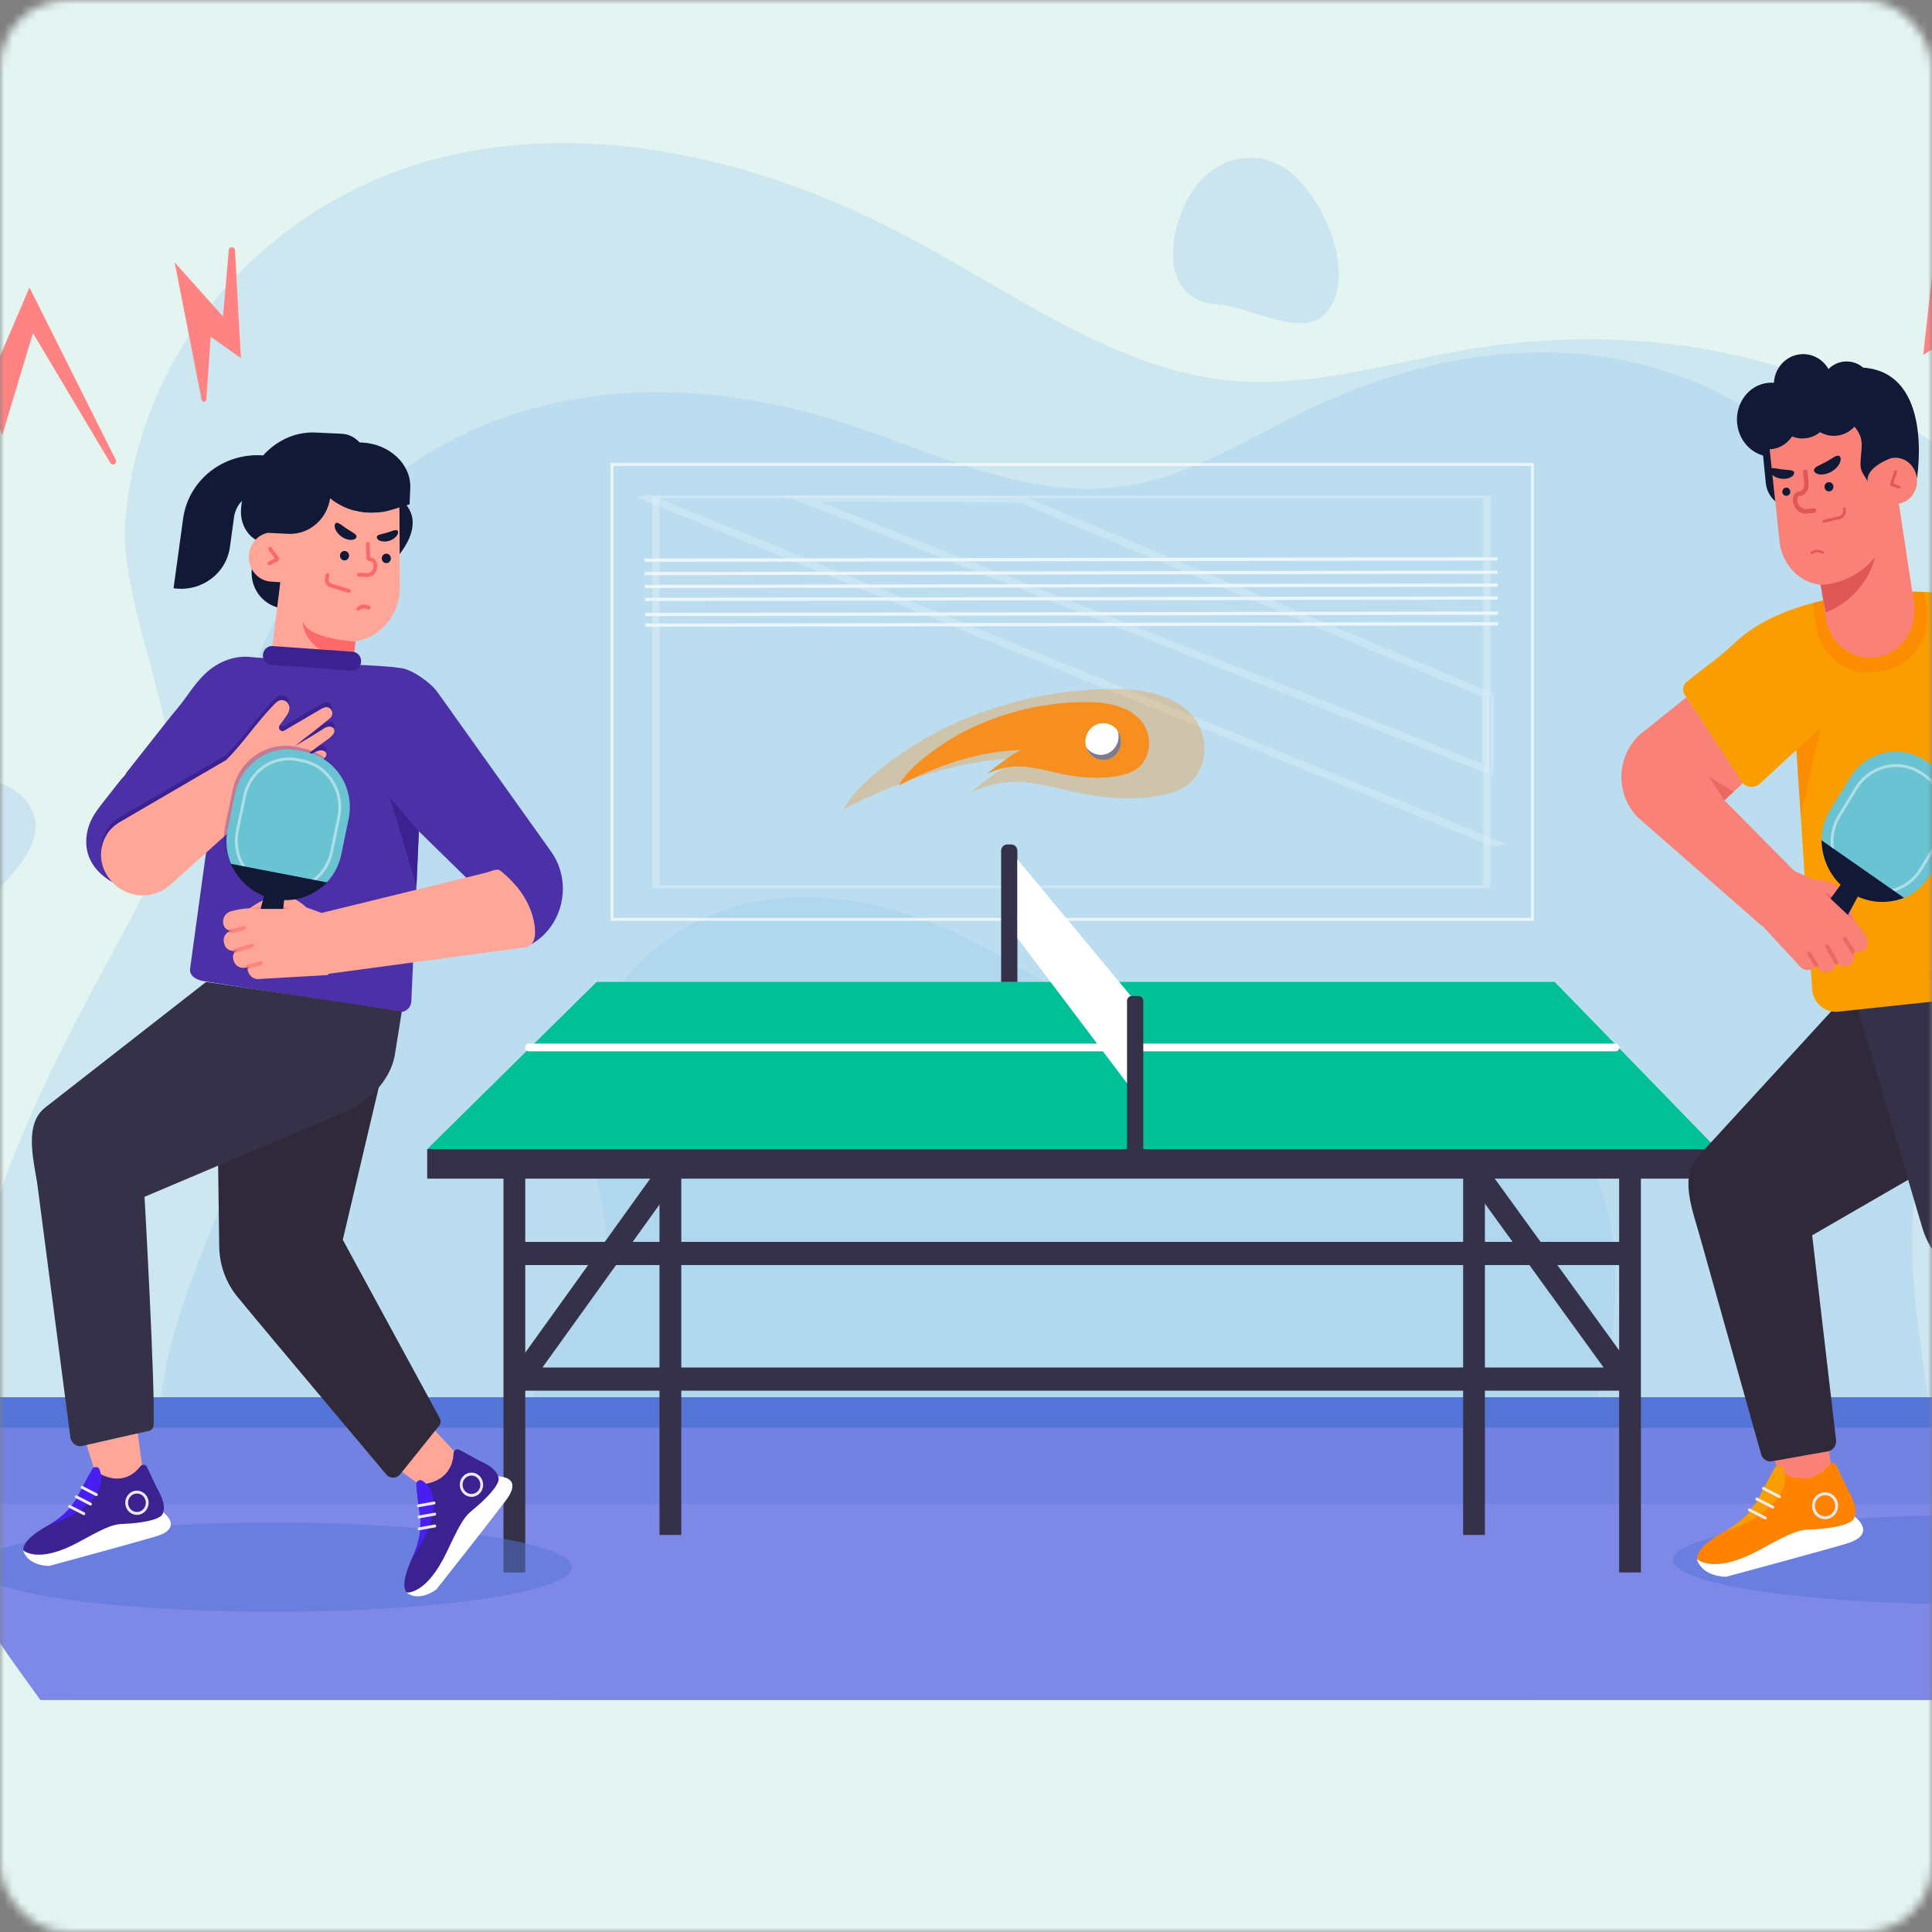 <svg width="231" height="231" viewBox="0 0 231 231" fill="none" xmlns="http://www.w3.org/2000/svg">
<rect x="0" y="0" width="231" height="231" fill="#808080" stroke="none"/>
<mask id="mask0_17347_55275" style="mask-type:alpha" maskUnits="userSpaceOnUse" x="0" y="0" width="231" height="231">
<rect width="231" height="231" rx="8" fill="#D9D9D9"/>
</mask>
<g mask="url(#mask0_17347_55275)">
<path d="M295.397 0H-39V231H295.397V0Z" fill="#E4F4F1"/>
<g opacity="0.81">
<g opacity="0.47">
<path d="M256.284 99.993C255.01 84.929 248.883 69.84 238.269 59.056C221.731 42.253 196.714 38.018 174.788 41.903C165.605 43.53 156.497 46.412 147.094 45.504C133.379 44.182 121.299 35.112 108.812 28.463C91.815 19.413 72.33 14.542 54.26 18.48C33.772 22.945 16.973 39.811 14.969 62.189C14.061 72.329 23.29 90.192 20.377 99.802C17.423 109.548 -4.146 139.402 -3.614 162.109C-3.085 184.732 1.883 191.768 8.903 203.266H14.514H225.967H238.137C242.508 191.616 256.419 181.358 251.302 166.059C247.213 153.836 247.835 144.71 252.133 133.331C255.958 123.205 257.217 111.027 256.284 99.993Z" fill="#A5D1EF"/>
</g>
</g>
<g opacity="0.41">
<path d="M-13.418 107.164C-15.461 102.53 -13.874 96.856 -9.871 94.49C-5.868 92.124 1.815 92.318 3.858 96.953C5.902 101.587 -0.259 105.543 -2.777 109.854C-6.288 115.865 -11.374 111.799 -13.418 107.164Z" fill="#A5D1EF"/>
</g>
<g opacity="0.41">
<path d="M142.153 23.514C144.815 18.819 150.172 17.456 154.119 20.471C158.065 23.486 161.847 31.832 159.185 36.528C156.523 41.224 150.197 36.753 145.456 36.382C138.843 35.863 139.491 28.21 142.153 23.514Z" fill="#A5D1EF"/>
</g>
<g opacity="0.43">
<path d="M230.995 189.938C233.229 176.725 229.648 165.455 228.755 152.5C227.91 140.234 231.571 129.919 233.603 118.236C235.411 107.84 234.809 96.064 232.539 85.845C229.441 71.894 222.304 58.976 212.024 51.101C196.004 38.83 174.639 40.275 156.943 48.716C149.531 52.251 142.352 56.955 134.415 58.145C122.837 59.88 111.569 53.944 100.291 50.382C84.939 45.533 68.086 45.173 53.601 52.826C37.178 61.502 25.501 81.088 26.865 102.661C27.483 112.435 30.646 122.081 29.526 131.792C28.391 141.64 23.474 149.879 20.87 159.154C17.317 171.814 16.993 190.42 22.706 203.266H227.15C228.913 199.066 230.213 194.568 230.995 189.938Z" fill="#A5D1EF"/>
</g>
<g opacity="0.47">
<path d="M192.98 150.015C192.327 142.247 189.188 134.467 183.75 128.906C175.277 120.242 162.461 118.058 151.228 120.061C146.523 120.9 141.857 122.386 137.04 121.918C130.013 121.236 123.824 116.559 117.427 113.131C108.719 108.465 98.737 105.953 89.479 107.984C78.983 110.286 70.376 118.983 69.349 130.522C68.884 135.75 73.612 144.961 72.12 149.916C70.606 154.942 59.556 170.336 59.828 182.045C60.1 193.71 62.645 197.338 66.241 203.267H69.116H177.448H183.683C185.922 197.26 187.677 192.455 185.055 184.566C182.96 178.264 188.651 173.073 190.853 167.206C192.813 161.984 193.458 155.704 192.98 150.015Z" fill="#A5D1EF"/>
</g>
<g opacity="0.7">
<path d="M183.394 110.098H73.004V55.362H183.394V110.098ZM73.338 109.751H183.06V55.709H73.338V109.751Z" fill="white"/>
<g opacity="0.39">
<path d="M178.187 106.191H78.014V59.269H178.187V106.191ZM78.83 105.896H177.371V59.564H78.83V105.896Z" fill="white"/>
</g>
<path d="M77.07 67.179L77.065 66.787L179.028 66.628L179.032 67.021L77.07 67.179Z" fill="white"/>
<path d="M77.088 68.775L77.084 68.382L179.045 68.223L179.049 68.617L77.088 68.775Z" fill="white"/>
<path d="M77.107 70.317L77.103 69.924L179.064 69.766L179.069 70.159L77.107 70.317Z" fill="white"/>
<path d="M77.126 71.859L77.122 71.466L179.083 71.308L179.087 71.701L77.126 71.859Z" fill="white"/>
<path d="M77.148 73.668L77.144 73.275L179.104 73.116L179.108 73.509L77.148 73.668Z" fill="white"/>
<path d="M77.163 74.944L77.158 74.55L179.12 74.392L179.124 74.785L77.163 74.944Z" fill="white"/>
<g opacity="0.29">
<path d="M178.05 92.282L177.823 92.192L94.913 59.429L122.248 59.557L178.05 83V92.282ZM96.748 59.783L177.716 91.779V83.233L122.152 59.89L96.748 59.783Z" fill="white"/>
<path d="M178.593 92.788L178.366 92.699L93.665 59.227L122.499 59.361L178.593 82.927V92.788ZM95.5 59.581L178.259 92.286V83.16L122.404 59.695L95.5 59.581ZM177.505 91.776L177.278 91.686L96.161 59.631L121.996 59.752L177.505 83.073V91.776ZM97.996 59.985L177.171 91.273V83.306L121.9 60.086L97.996 59.985Z" fill="white"/>
</g>
<g opacity="0.29">
<path d="M179.063 101.147C179.043 101.147 179.022 101.143 179.002 101.135L77.056 59.556C76.97 59.521 76.928 59.42 76.962 59.332C76.995 59.242 77.092 59.199 77.179 59.234L179.124 100.812C179.21 100.847 179.252 100.948 179.218 101.037C179.193 101.105 179.13 101.147 179.063 101.147Z" fill="white"/>
<path d="M178.65 101.287L178.595 101.265L76.206 59.505L77.532 59.081L77.587 59.103L179.976 100.863L178.65 101.287ZM77.216 59.545L178.663 100.92L178.966 100.823L77.519 59.448L77.216 59.545Z" fill="white"/>
</g>
</g>
<path d="M4.83 203.267H11.261H253.565H267.511C272.416 192.165 276.148 183.337 270.8 168.991L-9.22 168.891C-7.844 186.518 -2.478 193.102 4.83 203.267Z" fill="#7E88E6"/>
<path d="M-9.055 170.72H271.404C271.11 169.827 270.78 168.912 270.411 167.975C270.29 167.669 270.184 167.364 270.086 167.06H-9.341C-9.265 168.334 -9.169 169.553 -9.055 170.72Z" fill="#5574D8"/>
<path opacity="0.32" d="M271.341 170.526H-9.078C-8.741 174.037 -8.234 177.089 -7.578 179.822H273.321C273.099 176.955 272.475 173.892 271.341 170.526Z" fill="#5574D8"/>
<path d="M-8.135 27.561L1.646 45.928L-1.476 46.048L2.553 36.643L3.525 34.373L4.579 36.479L13.841 54.979C13.936 55.167 13.864 55.4 13.682 55.498C13.509 55.591 13.297 55.527 13.196 55.358L2.627 37.626L4.653 37.462L1.695 47.286L0.271 52.012L-1.427 47.406L-8.655 27.811C-8.711 27.657 -8.637 27.485 -8.489 27.427C-8.354 27.373 -8.204 27.433 -8.135 27.561Z" fill="#FF8383"/>
<path d="M24.103 47.795L22.031 37.228L20.882 31.37L24.827 35.785L28.288 39.658L26.434 40.52L27.354 29.901C27.372 29.689 27.553 29.532 27.758 29.551C27.944 29.569 28.086 29.725 28.096 29.913L28.678 40.557L28.801 42.818L26.823 41.419L22.616 38.444L25.412 37.001L24.675 47.757C24.664 47.922 24.525 48.046 24.366 48.034C24.234 48.024 24.129 47.924 24.103 47.795Z" fill="#FF8383"/>
<path d="M233.801 47.61L233.661 36.828L236.372 38.436L232.006 41.155L229.954 42.433L230.202 40.184L231.373 29.592C231.396 29.381 231.581 29.229 231.785 29.253C231.971 29.276 232.109 29.436 232.115 29.624L232.445 40.279L230.641 39.309L234.311 35.648L238.495 31.476L237.023 37.256L234.368 47.682C234.328 47.841 234.169 47.937 234.015 47.895C233.888 47.861 233.802 47.742 233.801 47.61Z" fill="#FF8383"/>
<path d="M71.34 117.402L51.078 137.398H205.319L185.884 117.402H71.34Z" fill="#00C097"/>
<path d="M205.319 137.398H51.078V140.925H205.319V137.398Z" fill="#353148"/>
<path d="M193.164 125.703H63.234C62.987 125.703 62.788 125.496 62.788 125.241C62.788 124.985 62.987 124.779 63.234 124.779H193.164C193.41 124.779 193.61 124.985 193.61 125.241C193.61 125.496 193.41 125.703 193.164 125.703Z" fill="white"/>
<path d="M121.643 117.402H119.7V101.728C119.7 101.307 120.029 100.967 120.435 100.967H120.909C121.315 100.967 121.643 101.308 121.643 101.728V117.402Z" fill="#353148"/>
<path d="M121.644 102.749L136.364 120.469V131.656L121.644 112.153V102.749Z" fill="white"/>
<path d="M136.697 137.398H134.754V119.666C134.754 119.352 135 119.097 135.303 119.097H136.148C136.451 119.097 136.697 119.351 136.697 119.666V137.398Z" fill="#353148"/>
<path opacity="0.28" d="M142.718 85.745C140.775 83.238 137.062 82.464 134.031 82.398C124.681 82.195 114.662 85.036 106.992 90.654C104.764 92.286 102.202 94.275 100.852 96.78C107.432 93.342 114.6 90.847 121.967 90.649C120.369 91.327 117.485 93.588 116.117 94.68C119.428 93.471 120.915 92.842 127.455 94.459C131.078 95.354 135.009 95.796 138.699 95.119C139.924 94.894 141.162 94.52 142.136 93.718C143.631 92.487 144.285 90.322 143.901 88.384C143.695 87.342 143.28 86.471 142.718 85.745Z" fill="#FF8400"/>
<path opacity="0.82" d="M136.5 86.269C135.152 84.53 132.577 83.994 130.475 83.948C123.99 83.807 117.041 85.777 111.722 89.674C110.176 90.806 108.399 92.185 107.463 93.922C112.027 91.538 116.998 89.807 122.108 89.67C120.999 90.141 118.999 91.709 118.05 92.466C120.346 91.627 121.377 91.192 125.914 92.312C128.426 92.933 131.153 93.24 133.712 92.77C134.562 92.614 135.42 92.355 136.096 91.798C137.132 90.944 137.586 89.443 137.32 88.099C137.177 87.377 136.89 86.772 136.5 86.269Z" fill="#FF8400"/>
<path d="M134.001 88.245C134.228 89.441 133.476 90.601 132.322 90.836C131.168 91.071 130.048 90.293 129.821 89.097C129.594 87.901 130.345 86.741 131.499 86.505C132.654 86.269 133.774 87.048 134.001 88.245Z" fill="white"/>
<path opacity="0.64" d="M134 88.244C133.937 87.914 133.801 87.62 133.62 87.366C133.648 87.451 133.679 87.535 133.697 87.625C133.924 88.821 133.172 89.981 132.018 90.217C131.183 90.388 130.37 90.022 129.896 89.356C130.227 90.4 131.255 91.054 132.322 90.836C133.476 90.601 134.228 89.44 134 88.244Z" fill="#353148"/>
<path d="M62.802 139.161H60.199V188.013H62.802V139.161Z" fill="#353148"/>
<path d="M81.457 139.161H78.853V183.531H81.457V139.161Z" fill="#353148"/>
<path d="M193.594 188.013H196.197V139.161H193.594V188.013Z" fill="#353148"/>
<path d="M174.94 183.532H177.543V139.161H174.94V183.532Z" fill="#353148"/>
<path d="M194.414 151.256H62.198C61.459 151.256 60.86 150.635 60.86 149.87C60.86 149.104 61.459 148.484 62.198 148.484H194.414C195.153 148.484 195.751 149.104 195.751 149.87C195.751 150.635 195.153 151.256 194.414 151.256Z" fill="#353148"/>
<path d="M194.414 166.277H62.198C61.692 166.277 61.23 165.981 61.003 165.513C60.776 165.044 60.823 164.484 61.124 164.063L79.082 139.059C79.522 138.445 80.361 138.318 80.953 138.775C81.546 139.231 81.669 140.1 81.228 140.714L64.86 163.505H191.736L175.171 140.642C174.728 140.03 174.847 139.161 175.438 138.702C176.028 138.243 176.867 138.366 177.311 138.978L195.483 164.059C195.787 164.478 195.836 165.041 195.61 165.511C195.384 165.98 194.921 166.277 194.414 166.277Z" fill="#353148"/>
<path opacity="0.51" d="M235.714 191.815C255.424 191.815 271.403 189.431 271.403 186.489C271.403 183.547 255.424 181.162 235.714 181.162C216.003 181.162 200.024 183.547 200.024 186.489C200.024 189.431 216.003 191.815 235.714 191.815Z" fill="#5574D8"/>
<path d="M218.277 170.333L218.917 175.037L218.003 176.615C216.201 178.204 213.634 178.461 211.571 177.262L212.678 176.132L211.397 172.114L218.277 170.333Z" fill="#F98178"/>
<path d="M211.772 176.267L209.979 179.677C209.927 179.727 208.978 181.021 208.915 181.053C208.168 181.824 207.317 182.478 206.386 182.992C204.76 183.89 202.741 185.223 202.919 186.516C202.978 186.943 205.48 187.479 205.879 187.367L221.073 182.249C221.172 182.222 221.381 182.113 221.525 181.871C222.238 180.677 221.605 179.254 220.902 178.054L219.571 175.231C219.401 174.87 218.926 174.815 218.684 175.128C218.682 175.13 218.68 175.133 218.678 175.135C217.236 177.001 215.179 177.224 213.15 176.085C213.099 176.099 212.882 176.014 212.652 175.926C212.318 175.797 211.943 175.943 211.772 176.267Z" fill="#FF8200"/>
<path d="M206.653 182.838C207.48 182.35 208.241 181.75 208.915 181.054C208.978 181.021 209.927 179.728 209.979 179.678L210.827 178.064L211.772 176.268C211.803 176.208 211.841 176.155 211.885 176.108C211.872 176.122 211.859 176.137 211.847 176.152C211.927 176.02 212.057 175.796 212.176 175.548C212.381 175.12 212.982 175.108 213.178 175.539C213.185 175.554 213.191 175.569 213.197 175.585C213.261 175.759 213.321 175.966 213.361 176.199C213.627 177.764 212.975 180.557 206.524 183.04C206.524 183.04 206.57 182.967 206.653 182.838Z" fill="#FA9E00"/>
<path d="M212.758 179.12C212.733 179.12 212.708 179.114 212.684 179.102L210.761 178.112C210.678 178.069 210.644 177.965 210.685 177.879C210.726 177.793 210.828 177.76 210.91 177.801L212.833 178.791C212.916 178.834 212.95 178.938 212.908 179.024C212.879 179.085 212.82 179.12 212.758 179.12Z" fill="#EAEAEA"/>
<path d="M211.97 180.385C211.945 180.385 211.92 180.379 211.896 180.367L209.973 179.377C209.89 179.334 209.856 179.23 209.897 179.144C209.939 179.058 210.04 179.024 210.122 179.066L212.045 180.057C212.127 180.1 212.161 180.203 212.12 180.289C212.091 180.35 212.031 180.385 211.97 180.385Z" fill="#EAEAEA"/>
<path d="M211.072 181.681C211.046 181.681 211.021 181.675 210.997 181.663L209.074 180.673C208.992 180.63 208.958 180.526 208.999 180.44C209.04 180.354 209.141 180.32 209.223 180.362L211.147 181.353C211.229 181.396 211.263 181.499 211.222 181.585C211.193 181.646 211.133 181.681 211.072 181.681Z" fill="#EAEAEA"/>
<path d="M218.213 181.647C217.942 181.647 217.676 181.573 217.436 181.429C217.077 181.213 216.821 180.866 216.715 180.451C216.608 180.035 216.664 179.602 216.872 179.23C217.08 178.859 217.416 178.593 217.816 178.483C218.217 178.372 218.635 178.43 218.994 178.647C219.353 178.862 219.609 179.21 219.715 179.625C219.822 180.04 219.765 180.473 219.558 180.845C219.349 181.217 219.014 181.482 218.614 181.592C218.48 181.629 218.346 181.647 218.213 181.647ZM218.217 178.775C218.112 178.775 218.006 178.789 217.902 178.818C217.588 178.905 217.325 179.113 217.162 179.405C216.998 179.696 216.954 180.036 217.038 180.362C217.122 180.688 217.323 180.96 217.604 181.129C217.885 181.299 218.213 181.343 218.527 181.257C218.842 181.171 219.105 180.963 219.268 180.671C219.431 180.379 219.475 180.039 219.391 179.714C219.308 179.388 219.107 179.115 218.825 178.946C218.637 178.833 218.428 178.775 218.217 178.775Z" fill="#EAEAEA"/>
<path d="M221.718 181.302C221.718 181.302 224.655 183.428 220.715 184.583C216.774 185.738 206.418 188.519 206.418 188.519C206.418 188.519 203.583 188.622 202.874 186.394C202.874 186.394 204.807 188.369 210.439 185.281C216.07 182.193 215.057 183.171 218.557 182.697C222.057 182.222 221.718 181.302 221.718 181.302Z" fill="white"/>
<path d="M221.415 118.239L202.727 138.608C200.949 141.046 202.376 144.758 203.206 147.69L210.565 173.866C210.731 174.456 211.297 174.822 211.881 174.718L218.628 173.513C219.237 173.359 219.626 172.742 219.519 172.103L216.671 147.699L240.854 133.722C244.5 131.615 246.322 127.228 245.292 123.035L243.809 117.048L221.415 118.239Z" fill="#30293A"/>
<path d="M263.598 163.606L246.63 146.791L245.523 126.413L239.714 124.443L245.518 126.411C245.633 125.303 245.569 124.163 245.292 123.035L243.809 117.048L221.415 118.239L229.877 146.921C231.167 151.066 235.283 154.218 238.64 156.839C245.94 162.541 257.615 171.568 257.615 171.568L263.632 164.346C263.812 164.128 263.797 163.804 263.598 163.606Z" fill="#353148"/>
<path d="M244.118 89.21L249.216 77.925C249.602 77.062 249.169 76.043 248.293 75.757C240.874 73.342 238.297 70.317 225.866 70.797C219.393 71.046 211.817 72.65 207.408 76.872C205.624 78.58 203.581 79.973 201.668 81.523C201.209 81.895 201.106 82.571 201.432 83.071L208.167 93.393C208.684 94.18 209.75 94.316 210.436 93.683L214.788 89.666L216.672 118.35C216.819 119.955 218.221 121.127 219.792 120.96L242.822 118.5C244.926 118.276 246.24 116.061 245.459 114.055L241.058 89.131L242.715 89.793C243.259 90.012 243.871 89.756 244.118 89.21Z" fill="#FA9E00"/>
<path opacity="0.32" d="M239.806 105.975C237.291 107.333 234.778 108.697 232.256 110.04C232.075 110.137 231.89 110.236 231.75 110.387C231.541 110.611 231.448 110.944 231.508 111.248C231.568 111.553 231.78 111.821 232.056 111.942C232.38 112.083 232.753 112.024 233.087 111.912C233.527 111.763 233.962 111.606 234.404 111.462C234.838 111.319 235.154 111.889 234.817 112.207C233.59 113.361 232.361 114.514 231.131 115.666C230.888 115.893 230.63 116.149 230.586 116.484C230.527 116.943 230.988 117.386 231.425 117.29C231.602 117.25 231.756 117.143 231.906 117.037C232.841 116.376 233.805 115.755 234.712 115.054C235.418 114.508 235.947 114.269 236.425 113.827C236.268 113.973 236.018 114.166 235.861 114.311C234.911 115.189 233.973 116.078 232.99 116.914C232.837 117.043 232.712 117.253 232.648 117.447C232.605 117.574 232.602 117.716 232.641 117.845C232.681 117.973 232.768 118.089 232.884 118.149C233.021 118.22 233.187 118.211 233.332 118.159C233.581 118.07 233.818 117.942 234.029 117.781C234.634 117.319 235.235 116.852 235.842 116.392C236.46 115.923 237.057 115.39 237.704 114.966C237.525 115.084 237.372 115.267 237.221 115.419C236.906 115.739 236.597 116.067 236.292 116.398C235.986 116.73 235.582 117.085 235.552 117.576C235.539 117.783 235.62 118.016 235.803 118.099C235.888 118.137 235.985 118.139 236.075 118.122C236.376 118.065 236.61 117.827 236.83 117.626C237.045 117.429 237.26 117.232 237.475 117.036C237.91 116.639 238.345 116.241 238.775 115.837C239.023 115.609 239.272 115.382 239.52 115.154L238.821 116.244C238.547 116.658 238.27 117.525 238.708 117.742C238.96 117.866 239.261 117.781 239.418 117.542L244.315 111.122L243.908 111.137C243.984 111.067 244.061 110.996 244.138 110.926L244.315 111.122L244.804 110.344L242.784 98.9L239.806 105.975Z" fill="#FF8400"/>
<path opacity="0.63" d="M214.788 89.666L217.686 86.992L215.311 97.628L214.788 89.666Z" fill="#FF8400"/>
<path opacity="0.63" d="M224.27 80.351L225.165 80.209C228.554 79.669 230.901 76.356 230.382 72.844L230.075 70.773C228.805 70.733 227.412 70.738 225.866 70.797C222.918 70.911 219.744 71.311 216.742 72.105L217.163 74.946C217.683 78.458 220.881 80.89 224.27 80.351Z" fill="#FF8400"/>
<path d="M223.114 111.958C222.769 111.387 222.283 110.684 221.688 110.069C221.512 109.302 220.971 107.247 220.035 106.287C218.871 105.094 216.729 105.132 216.729 105.132L214.537 104.134L206.178 95.689L208.377 93.649L201.629 83.374L196.101 87.8C193.258 90.372 193.103 94.898 195.764 97.671L210.642 110.698L210.674 110.651L215.057 115.383C215.464 116.008 216.283 116.173 216.886 115.751C217.062 115.628 217.108 115.381 216.99 115.199L216.787 114.887L217.317 115.702C217.691 116.277 218.443 116.428 218.997 116.041L219.113 115.961C219.521 115.675 219.629 115.101 219.353 114.677L218.622 113.554L219.628 115.1C219.957 115.605 220.618 115.738 221.106 115.397L221.258 115.291C221.754 114.944 221.885 114.246 221.551 113.732L220.834 112.631L221.37 113.454C221.676 113.925 222.293 114.049 222.748 113.731C223.311 113.338 223.475 112.554 223.114 111.958Z" fill="#F98178"/>
<path opacity="0.57" d="M220.384 112.402C220.317 112.29 220.348 112.144 220.453 112.07C220.562 111.995 220.708 112.025 220.78 112.138L221.73 113.61C221.81 113.709 221.774 113.874 221.666 113.949C221.557 114.024 221.411 113.994 221.339 113.882L220.389 112.41C220.387 112.407 220.385 112.404 220.384 112.402Z" fill="#E05757"/>
<path opacity="0.57" d="M219.384 115.236C219.383 115.234 219.383 115.234 219.383 115.232L218.274 113.313C218.207 113.197 218.243 113.048 218.355 112.978C218.466 112.909 218.601 112.958 218.678 113.062L219.787 114.981C219.854 115.097 219.817 115.247 219.706 115.316C219.595 115.385 219.452 115.349 219.384 115.236Z" fill="#E05757"/>
<path opacity="0.57" d="M207.307 94.643L204.325 92.876L206.179 95.689L207.307 94.643Z" fill="#E05757"/>
<path opacity="0.57" d="M216.094 114.136C216.027 114.024 216.058 113.877 216.163 113.804C216.272 113.729 216.418 113.759 216.49 113.871L217.383 115.256C217.461 115.36 217.425 115.518 217.318 115.594C217.209 115.669 217.063 115.639 216.991 115.527L216.098 114.143C216.097 114.14 216.096 114.138 216.094 114.136Z" fill="#E05757"/>
<path opacity="0.57" d="M218.217 106.823L221.698 110.112C221.698 110.112 219.079 106.582 218.217 106.823Z" fill="#E05757"/>
<path d="M220.805 106.163L221.768 106.795C224.792 108.778 228.794 107.847 230.709 104.714L233.095 100.81C235.01 97.677 234.111 93.53 231.087 91.546L230.124 90.914C227.1 88.93 223.098 89.861 221.183 92.994L218.797 96.898C216.883 100.031 217.781 104.179 220.805 106.163Z" fill="#6AC3D3"/>
<path opacity="0.46" d="M224.889 106.816C223.801 106.816 222.733 106.497 221.791 105.879L221.586 105.745C218.878 103.968 218.07 100.239 219.785 97.433L221.784 94.161C223.499 91.355 227.097 90.517 229.806 92.295L230.01 92.429C231.322 93.289 232.232 94.628 232.572 96.198C232.913 97.768 232.642 99.381 231.811 100.741L229.812 104.013C228.982 105.372 227.69 106.315 226.175 106.668C225.748 106.766 225.317 106.816 224.889 106.816ZM221.765 105.452L221.969 105.586C223.205 106.397 224.674 106.661 226.101 106.329C227.529 105.997 228.747 105.108 229.53 103.827L231.529 100.555C232.312 99.274 232.567 97.753 232.246 96.273C231.925 94.793 231.067 93.532 229.831 92.721L229.627 92.587C227.074 90.911 223.682 91.7 222.066 94.346L220.067 97.618C218.452 100.263 219.213 103.777 221.765 105.452Z" fill="white"/>
<path d="M221.286 106.479C219.348 105.207 218.213 103.117 218.033 100.917L227.156 107.279C225.25 107.894 223.105 107.672 221.286 106.479Z" fill="#121936"/>
<path d="M225.053 107.842C223.691 107.842 222.344 107.446 221.167 106.674C219.229 105.402 218.006 103.311 217.812 100.937L217.772 100.457L227.667 107.357L227.223 107.5C226.511 107.729 225.78 107.842 225.053 107.842ZM221.406 106.284C222.965 107.306 224.843 107.627 226.629 107.19L218.312 101.391C218.612 103.414 219.721 105.179 221.406 106.284Z" fill="#121936"/>
<path d="M220.944 109.398L222.877 105.818C223.167 105.277 222.999 104.596 222.494 104.265L222.485 104.259C221.994 103.936 221.346 104.054 220.99 104.531L218.868 107.438L220.944 109.398Z" fill="#121936"/>
<path d="M222.778 43.955C222.012 43.303 220.961 43.037 219.936 43.34C219.424 43.491 218.98 43.766 218.623 44.123C217.828 42.735 216.208 42.015 214.639 42.478C213.163 42.914 212.181 44.265 212.095 45.768C211.738 45.741 211.372 45.758 211.004 45.835C208.764 46.305 207.312 48.63 207.761 51.03C208.085 52.758 209.307 54.048 210.801 54.464L211.126 57.734C211.306 59.548 212.871 60.868 214.623 60.682L228.22 59.242L228.003 57.067C228.347 57.104 228.745 57.143 229.202 57.152C229.202 57.152 231.305 44.578 222.778 43.955Z" fill="#121936"/>
<path d="M227.081 60.51C227.065 60.41 227.041 60.313 227.021 60.214C227.154 60.193 227.284 60.164 227.409 60.122C228.55 59.745 229.317 58.554 229.199 57.238C229.198 57.221 229.198 57.204 229.196 57.187C229.034 55.672 227.756 54.579 226.342 54.746L226.29 54.752L226.088 54.775C222.989 56.009 223.261 57.434 223.32 57.625C223.321 57.628 223.324 57.632 223.325 57.636C223.332 57.655 223.328 57.65 223.32 57.625C223.124 57.11 222.574 56.533 222.489 55.957C222.306 54.7 222.884 53.273 222.399 52.093C222.235 51.694 222.005 51.335 221.736 51.013C221.113 51.689 220.236 52.113 219.261 52.113C218.664 52.113 218.103 51.954 217.614 51.675C217.033 52.144 216.305 52.426 215.512 52.426C215.073 52.426 214.655 52.338 214.269 52.182C213.679 53.077 212.703 53.671 211.59 53.722L211.796 55.647L212.003 57.587L212.733 64.408C212.733 64.409 212.733 64.409 212.733 64.409L212.767 64.728C213.067 67.531 215.164 69.654 217.686 69.924L218.278 73.811C218.754 76.933 221.503 79.064 224.418 78.57C227.333 78.075 229.31 75.144 228.835 72.021L227.081 60.51Z" fill="#F98178"/>
<path d="M217.687 69.924C217.687 69.924 221.482 69.981 224.182 66.62C224.182 66.62 223.361 71.141 218.289 73.25L217.687 69.924Z" fill="#E05757"/>
<path d="M227.064 58.42C227.047 58.42 227.028 58.417 227.01 58.41L226.109 58.093C226.023 58.062 225.976 57.965 226.005 57.875L226.491 56.342C226.52 56.251 226.614 56.202 226.702 56.232C226.79 56.262 226.838 56.36 226.809 56.451L226.374 57.821L227.118 58.083C227.205 58.114 227.253 58.212 227.223 58.302C227.199 58.374 227.134 58.42 227.064 58.42Z" fill="#E05757"/>
<path d="M217.978 66.217C218.005 66.207 218.029 66.189 218.046 66.162C218.087 66.099 218.07 66.013 218.009 65.97C217.746 65.786 217.101 65.556 216.536 66.001C216.477 66.048 216.466 66.135 216.511 66.196C216.555 66.257 216.639 66.269 216.699 66.222C217.248 65.788 217.835 66.183 217.86 66.2C217.896 66.226 217.939 66.23 217.978 66.217Z" fill="#E05757"/>
<path d="M216.973 56.004C217.121 55.813 217.381 55.702 217.626 55.579C217.876 55.461 218.124 55.336 218.336 55.219C218.548 55.102 218.788 54.959 219.022 54.811C219.258 54.669 219.494 54.507 219.727 54.489C219.949 54.469 220.141 54.657 220.069 55.057C220.007 55.442 219.63 56.031 218.928 56.419C218.226 56.803 217.552 56.792 217.218 56.626C216.866 56.458 216.83 56.185 216.973 56.004Z" fill="#121936"/>
<path d="M214.376 56.313C214.207 56.211 213.973 56.205 213.748 56.186C213.521 56.172 213.293 56.152 213.095 56.127C212.897 56.103 212.671 56.066 212.447 56.024C212.224 55.987 211.994 55.936 211.809 55.994C211.631 56.047 211.537 56.252 211.708 56.539C211.867 56.817 212.329 57.156 212.983 57.239C213.637 57.318 214.155 57.101 214.366 56.868C214.589 56.631 214.539 56.409 214.376 56.313Z" fill="#121936"/>
<path d="M213.945 58.48C214.112 58.688 214.084 58.998 213.883 59.171C213.682 59.344 213.383 59.315 213.216 59.107C213.048 58.899 213.077 58.589 213.278 58.416C213.479 58.243 213.778 58.272 213.945 58.48Z" fill="#121936"/>
<path d="M219.091 57.847C219.278 58.082 219.247 58.43 219.021 58.624C218.795 58.819 218.459 58.786 218.271 58.552C218.083 58.317 218.115 57.969 218.341 57.775C218.567 57.58 218.903 57.612 219.091 57.847Z" fill="#121936"/>
<path d="M216.913 61.148C216.956 61.133 216.985 61.089 216.981 61.04C216.976 60.982 216.927 60.94 216.871 60.945L215.952 61.031C215.345 61.087 214.8 60.551 214.739 59.837L214.73 59.738C214.704 59.441 214.885 59.18 215.136 59.157C215.417 59.131 215.671 58.979 215.85 58.73C216.026 58.484 216.107 58.172 216.08 57.852L215.947 56.394C215.941 56.337 215.892 56.295 215.837 56.3C215.783 56.307 215.741 56.357 215.746 56.414L215.879 57.872C215.903 58.141 215.835 58.402 215.689 58.606C215.545 58.807 215.343 58.929 215.118 58.95C214.758 58.983 214.495 59.346 214.531 59.757L214.539 59.856C214.611 60.685 215.253 61.305 215.971 61.239L216.89 61.153C216.898 61.152 216.906 61.15 216.913 61.148Z" fill="#E05757"/>
<path d="M215.864 61.416C215.512 61.416 215.173 61.274 214.898 61.009C214.597 60.719 214.411 60.314 214.373 59.87L214.364 59.772C214.321 59.265 214.652 58.818 215.103 58.777C215.279 58.761 215.44 58.663 215.554 58.502C215.676 58.332 215.732 58.113 215.713 57.886L215.58 56.429C215.566 56.28 215.673 56.144 215.818 56.128C215.894 56.12 215.962 56.143 216.017 56.19C216.072 56.237 216.106 56.304 216.113 56.378L216.246 57.835C216.277 58.198 216.184 58.552 215.984 58.833C215.777 59.122 215.481 59.298 215.151 59.329C215.068 59.337 215.013 59.387 214.98 59.427C214.918 59.504 214.888 59.612 214.897 59.722L214.906 59.822C214.959 60.441 215.42 60.907 215.938 60.858L216.857 60.773C216.928 60.767 216.997 60.788 217.052 60.836C217.107 60.884 217.141 60.95 217.147 61.025C217.158 61.151 217.085 61.269 216.968 61.311L216.903 61.326L215.985 61.411C215.945 61.414 215.905 61.416 215.864 61.416Z" fill="#E05757"/>
<path d="M218.075 62.496C217.999 62.496 217.93 62.441 217.912 62.361C217.892 62.267 217.949 62.175 218.039 62.154L219.885 61.727C220.059 61.686 220.204 61.576 220.293 61.417C220.382 61.258 220.402 61.072 220.35 60.896C220.323 60.805 220.373 60.708 220.461 60.68C220.55 60.651 220.643 60.703 220.67 60.794C220.749 61.06 220.717 61.35 220.583 61.591C220.447 61.831 220.22 62.004 219.959 62.065L218.112 62.492C218.099 62.495 218.087 62.496 218.075 62.496Z" fill="#E05757"/>
<path opacity="0.51" d="M32.684 192.71C52.395 192.71 68.373 190.325 68.373 187.383C68.373 184.441 52.395 182.056 32.684 182.056C12.974 182.056 -3.005 184.441 -3.005 187.383C-3.005 190.325 12.974 192.71 32.684 192.71Z" fill="#5574D8"/>
<path d="M48.609 60.414L48.97 60.304L49.055 58.378C49.181 55.529 46.606 53.083 43.303 52.913L42.986 52.897C42.432 52.29 41.691 51.901 40.86 51.862L37.725 51.716C35.315 51.602 33.089 52.665 31.461 54.45C26.739 54.106 22.532 57.366 21.893 62.019L20.751 70.334C24.033 70.817 27.051 68.612 27.491 65.406L27.979 61.855C28.084 61.085 28.429 60.408 28.928 59.882C28.873 60.245 28.832 60.614 28.814 60.991C28.737 62.552 29.493 63.93 30.638 64.57L30.135 67.782C29.768 70.121 31.3 72.326 33.558 72.706L35.212 72.984C37.469 73.365 39.597 71.776 39.963 69.437L40.505 65.986C40.645 65.089 40.505 64.213 40.153 63.451C41.002 62.803 41.749 61.991 42.352 61.046C43.39 61.326 44.486 61.392 45.572 61.235L46.039 68.221C49.974 64.354 49.774 61.899 48.609 60.414Z" fill="#121936"/>
<path d="M39.468 59.577C39.101 62.088 36.952 63.954 34.451 63.829L32.018 63.708C30.799 63.962 29.84 65.038 29.759 66.382L29.755 66.448C29.658 68.049 30.843 69.439 32.387 69.539L33.514 69.612L32.376 78.791C32.147 81.417 34.507 83.147 37.082 83.389L37.189 83.399C39.765 83.641 42.059 81.689 42.288 79.063L42.495 76.694C45.522 76.191 47.829 73.471 47.81 70.195L47.758 60.874C47.757 60.807 47.749 60.742 47.747 60.675L46.751 60.977C44.216 61.744 41.48 61.214 39.468 59.577Z" fill="#FFA698"/>
<path d="M42.489 76.706C42.489 76.706 36.971 76.458 36.228 74.345C36.228 74.345 35.708 77.414 42.191 79.647L42.489 76.706Z" fill="#FF6969"/>
<path d="M32.198 67.596C32.118 67.596 32.041 67.551 32.001 67.472C31.944 67.359 31.987 67.219 32.095 67.16L32.836 66.76L32.12 65.752C32.047 65.65 32.069 65.505 32.167 65.429C32.267 65.354 32.406 65.375 32.479 65.478L33.35 66.702C33.388 66.757 33.402 66.826 33.388 66.891C33.373 66.957 33.331 67.013 33.273 67.044L32.301 67.57C32.269 67.588 32.234 67.596 32.198 67.596Z" fill="#FC6969"/>
<path d="M46.734 66.799C46.717 67.11 46.458 67.347 46.158 67.329C45.857 67.31 45.629 67.042 45.647 66.731C45.665 66.42 45.922 66.183 46.223 66.201C46.523 66.22 46.753 66.487 46.734 66.799Z" fill="#121936"/>
<path d="M41.736 66.476C41.718 66.787 41.46 67.024 41.16 67.005C40.859 66.987 40.631 66.719 40.648 66.408C40.666 66.097 40.925 65.86 41.225 65.878C41.525 65.897 41.755 66.165 41.736 66.476Z" fill="#121936"/>
<path d="M42.819 73.024C42.757 73.024 42.697 72.997 42.652 72.946C42.57 72.851 42.578 72.705 42.671 72.62C43.352 71.99 44.148 72.447 44.182 72.467C44.289 72.529 44.327 72.67 44.266 72.782C44.205 72.892 44.069 72.93 43.962 72.868C43.935 72.852 43.406 72.559 42.967 72.965C42.924 73.005 42.871 73.024 42.819 73.024Z" fill="#FC6969"/>
<path d="M42.572 63.987C42.46 63.815 42.247 63.703 42.048 63.581C41.845 63.464 41.643 63.341 41.472 63.227C41.3 63.113 41.107 62.976 40.919 62.834C40.729 62.698 40.539 62.545 40.344 62.513C40.157 62.48 39.983 62.625 40.017 62.968C40.044 63.298 40.325 63.823 40.893 64.201C41.461 64.575 42.032 64.613 42.326 64.496C42.633 64.379 42.682 64.151 42.572 63.987Z" fill="#121936"/>
<path d="M45.146 64.046C45.283 63.93 45.49 63.891 45.688 63.841C45.889 63.794 46.089 63.743 46.262 63.692C46.435 63.641 46.631 63.575 46.825 63.505C47.019 63.439 47.217 63.359 47.389 63.384C47.556 63.405 47.667 63.573 47.554 63.855C47.45 64.126 47.086 64.496 46.514 64.667C45.942 64.834 45.45 64.717 45.23 64.541C44.999 64.361 45.014 64.155 45.146 64.046Z" fill="#121936"/>
<path d="M43.939 68.98C43.926 68.98 43.914 68.979 43.902 68.979L42.892 68.946C42.769 68.942 42.672 68.835 42.676 68.708C42.68 68.581 42.78 68.477 42.906 68.484L43.916 68.518C44.114 68.527 44.289 68.451 44.426 68.312C44.564 68.174 44.639 67.989 44.639 67.79L44.638 67.528C44.637 67.311 44.487 67.131 44.281 67.098L44.07 67.065C43.923 67.042 43.813 66.913 43.808 66.759L43.754 65.029C43.75 64.901 43.847 64.794 43.97 64.79C43.972 64.79 43.975 64.79 43.977 64.79C44.097 64.79 44.196 64.888 44.2 65.013L44.25 66.626L44.348 66.641C44.773 66.709 45.082 67.08 45.084 67.526L45.084 67.789C45.085 68.114 44.962 68.417 44.738 68.644C44.521 68.861 44.239 68.98 43.939 68.98Z" fill="#FC6969"/>
<path d="M41.726 70.891C41.705 70.891 41.684 70.888 41.663 70.881L39.492 70.226C39.016 70.082 38.739 69.533 38.877 69.003L38.954 68.708C38.986 68.585 39.107 68.513 39.227 68.545C39.346 68.578 39.416 68.705 39.384 68.828L39.307 69.123C39.234 69.407 39.376 69.709 39.617 69.782L41.788 70.438C41.906 70.473 41.974 70.602 41.94 70.724C41.911 70.825 41.822 70.891 41.726 70.891Z" fill="#FC6969"/>
<path d="M66.919 103.857H66.919C66.669 103.094 66.297 102.348 65.782 101.664L52.285 82.726C51.459 81.592 49.342 80.115 48.082 79.9C47.981 79.883 47.88 79.874 47.779 79.863C47.763 79.86 47.749 79.856 47.733 79.853C46.253 79.596 40.852 79.416 39.956 79.344C36.366 79.053 31.399 78.68 30.255 78.588C30.232 78.586 30.209 78.584 30.186 78.582C28.197 78.287 26.116 79.058 24.583 80.506C23.719 81.322 23.002 82.284 22.317 83.261C21.623 84.251 20.802 85.169 20.051 86.122C18.395 88.223 16.739 90.324 15.083 92.424C15.083 92.593 14.589 93.052 14.479 93.191C14.257 93.472 14.036 93.753 13.814 94.034C13.372 94.595 12.927 95.154 12.488 95.718C11.756 96.656 11.033 97.556 10.637 98.715C10.264 99.807 10.186 101.024 10.525 102.127C10.988 103.632 12.15 104.735 13.444 105.491L21.286 99.922C21.28 99.918 21.273 99.915 21.267 99.91L19.648 98.793L20.05 98.439L25.664 94.584C24.681 101.519 23.354 111.235 22.731 115.804C22.623 116.598 23.295 117.054 24.09 117.263C24.388 117.341 42.439 120.16 47.692 120.979C48.453 121.098 49.143 120.51 49.179 119.713C49.347 116.037 49.786 106.32 50.08 99.393L56.672 105.845L57.074 106.335L55.423 107.52C55.417 107.524 55.41 107.528 55.404 107.532L62.792 113.271C66.451 111.683 68.103 107.501 66.919 103.857Z" fill="#4C30A8"/>
<path d="M42.012 80.181L32.449 79.501C31.85 79.459 31.394 78.916 31.435 78.296C31.476 77.676 32 77.203 32.598 77.246L42.162 77.927C42.76 77.969 43.216 78.511 43.175 79.131C43.134 79.752 42.611 80.225 42.012 80.181Z" fill="#3C2291"/>
<path d="M50.079 99.394L46.618 95.383L49.798 105.913L50.079 99.394Z" fill="#3C2291"/>
<path d="M39.222 87.777C39.46 87.615 39.674 87.407 39.848 87.17C39.94 87.045 40 86.886 39.978 86.73C39.959 86.598 39.882 86.478 39.778 86.399C39.674 86.32 39.544 86.279 39.415 86.281C39.219 86.284 38.99 86.341 38.824 86.449C37.76 87.146 36.662 87.784 35.569 88.435C35.389 88.543 35.135 88.727 34.955 88.834C35.504 88.506 35.886 88.065 36.6 87.548C37.519 86.882 38.383 86.137 39.273 85.432C39.416 85.319 39.562 85.202 39.653 85.042C39.876 84.647 39.617 84.059 39.183 83.975C38.864 83.913 38.552 84.085 38.271 84.25C36.843 85.09 35.414 85.928 33.984 86.765C33.592 86.994 33.174 86.507 33.438 86.129C33.706 85.744 33.984 85.369 34.256 84.986C34.462 84.696 34.631 84.351 34.604 83.992C34.58 83.685 34.403 83.395 34.145 83.242C33.888 83.088 33.557 83.076 33.289 83.209C33.108 83.3 32.961 83.448 32.817 83.594C30.761 85.685 29.13 88.185 27.064 90.265L14.266 97.733C12.055 99.022 11.397 102.012 12.861 104.159C12.889 104.201 12.918 104.243 12.947 104.285C14.683 106.804 18.152 107.198 20.409 105.168L30.487 96.104L37.394 92.906C37.66 92.828 37.831 92.561 37.796 92.278C37.736 91.784 36.863 91.783 36.401 91.922L35.195 92.263C35.479 92.092 35.763 91.92 36.047 91.749C36.547 91.457 37.043 91.157 37.539 90.857C37.785 90.709 38.03 90.56 38.275 90.412C38.526 90.261 38.815 90.106 38.96 89.831C39.004 89.748 39.032 89.653 39.024 89.559C39.006 89.355 38.819 89.203 38.627 89.151C38.105 89.01 37.592 89.404 37.155 89.585C36.83 89.719 36.525 89.892 36.22 90.068C36.021 90.183 35.772 90.28 35.59 90.436C36.176 89.938 36.846 89.521 37.463 89.065C38.048 88.632 38.623 88.187 39.222 87.777Z" fill="#3C2291"/>
<path d="M39.222 88.37C39.46 88.207 39.674 87.999 39.848 87.762C39.94 87.637 40 87.478 39.978 87.323C39.959 87.19 39.882 87.07 39.778 86.992C39.674 86.912 39.544 86.872 39.415 86.874C39.219 86.876 38.99 86.933 38.824 87.041C37.76 87.739 36.662 88.376 35.569 89.028C35.389 89.135 35.135 89.319 34.955 89.427C35.504 89.099 35.886 88.657 36.6 88.14C37.519 87.474 38.383 86.73 39.273 86.024C39.416 85.911 39.562 85.794 39.653 85.634C39.876 85.239 39.617 84.651 39.183 84.567C38.864 84.505 38.552 84.677 38.271 84.842C36.843 85.682 35.414 86.521 33.984 87.357C33.592 87.586 33.174 87.099 33.438 86.721C33.706 86.336 33.984 85.961 34.256 85.579C34.462 85.289 34.631 84.944 34.604 84.585C34.58 84.278 34.403 83.988 34.145 83.834C33.888 83.681 33.557 83.668 33.289 83.801C33.108 83.891 32.961 84.041 32.817 84.187C30.761 86.278 29.13 88.778 27.064 90.858L14.266 98.324C12.055 99.614 11.397 102.604 12.861 104.751C12.889 104.793 12.918 104.835 12.947 104.876C14.683 107.396 18.152 107.79 20.409 105.76L30.487 96.696L37.394 93.498C37.66 93.42 37.831 93.153 37.796 92.87C37.736 92.376 36.863 92.375 36.401 92.514L35.195 92.855C35.479 92.684 35.763 92.512 36.047 92.341C36.547 92.049 37.043 91.749 37.539 91.449C37.785 91.301 38.03 91.152 38.275 91.004C38.526 90.853 38.815 90.699 38.96 90.423C39.004 90.34 39.032 90.245 39.024 90.151C39.006 89.947 38.819 89.795 38.627 89.743C38.105 89.602 37.592 89.996 37.155 90.177C36.83 90.311 36.525 90.484 36.22 90.66C36.021 90.775 35.772 90.872 35.59 91.028C36.176 90.529 36.846 90.113 37.463 89.657C38.048 89.224 38.623 88.779 39.222 88.37Z" fill="#FFA698"/>
<path d="M63.62 109.328C62.958 107.217 61.614 105.582 59.966 104.217C59.866 104.135 59.764 104.051 59.642 104.012C59.268 103.89 58.534 104.241 58.156 104.334C56.565 104.723 54.973 105.113 53.383 105.502C51.319 106.007 49.257 106.512 47.193 107.017C45.325 107.474 43.457 107.931 41.589 108.389C40.583 108.635 39.577 108.881 38.571 109.127C38.532 109.137 38.492 109.147 38.453 109.157L36.621 108.492C36.621 108.492 35.102 106.973 33.489 107.022C32.192 107.062 30.47 108.165 29.845 108.596C29.019 108.625 28.212 108.793 27.593 108.963C26.947 109.142 26.557 109.821 26.707 110.496C26.828 111.041 27.354 111.381 27.88 111.255L28.8 111.035L27.569 111.329C26.994 111.467 26.636 112.061 26.769 112.657L26.809 112.839C26.94 113.424 27.503 113.788 28.067 113.653L29.795 113.24L28.539 113.54C28.066 113.653 27.772 114.142 27.881 114.632L27.911 114.771C28.059 115.436 28.7 115.85 29.341 115.697L29.903 115.562C29.699 115.611 29.573 115.821 29.619 116.033C29.781 116.756 30.478 117.208 31.176 117.041L39.234 116.58L39.241 116.439C39.241 116.439 62.774 113.275 62.791 113.273C64.165 113.088 64.061 111.306 63.857 110.26C63.796 109.946 63.716 109.634 63.62 109.328Z" fill="#FFA698"/>
<path opacity="0.57" d="M29.272 111.184C29.393 111.15 29.466 111.023 29.438 110.896C29.408 110.767 29.284 110.687 29.159 110.717L27.519 111.116C27.398 111.132 27.317 111.276 27.346 111.405C27.375 111.534 27.5 111.614 27.625 111.584L29.264 111.185C29.267 111.186 29.27 111.185 29.272 111.184Z" fill="#FC6969"/>
<path opacity="0.57" d="M28.156 113.922C28.158 113.921 28.159 113.921 28.16 113.921L30.203 113.31C30.327 113.273 30.397 113.14 30.362 113.012C30.327 112.884 30.197 112.826 30.075 112.848L28.031 113.458C27.908 113.495 27.837 113.628 27.872 113.756C27.907 113.883 28.034 113.956 28.156 113.922Z" fill="#FC6969"/>
<path opacity="0.57" d="M31.239 115.421C31.36 115.387 31.433 115.26 31.405 115.134C31.375 115.004 31.25 114.924 31.125 114.955L29.584 115.33C29.46 115.352 29.383 115.49 29.411 115.62C29.441 115.749 29.566 115.829 29.691 115.798L31.232 115.423C31.234 115.422 31.237 115.421 31.239 115.421Z" fill="#FC6969"/>
<path opacity="0.57" d="M34.453 108.673L29.811 108.618C29.811 108.618 33.987 107.899 34.453 108.673Z" fill="#FC6969"/>
<path opacity="0.32" d="M32.813 106.906L31.901 106.703C28.403 105.923 26.177 102.352 26.93 98.727L27.813 94.47C28.566 90.845 32.012 88.538 35.51 89.318L36.421 89.521C39.92 90.301 42.146 93.872 41.393 97.497L40.51 101.754C39.757 105.379 36.311 107.686 32.813 106.906Z" fill="#3C2291"/>
<path d="M33.104 107.331L32.192 107.128C28.694 106.348 26.468 102.777 27.221 99.152L28.104 94.895C28.857 91.27 32.303 88.963 35.801 89.743L36.712 89.947C40.211 90.726 42.437 94.297 41.684 97.922L40.801 102.179C40.048 105.805 36.602 108.111 33.104 107.331Z" fill="#6AC3D3"/>
<path opacity="0.46" d="M34.317 106.491C33.927 106.491 33.531 106.449 33.135 106.36L32.528 106.225C31.06 105.898 29.804 104.998 28.989 103.692C28.174 102.385 27.9 100.828 28.216 99.308L29.076 95.164C29.392 93.644 30.26 92.341 31.521 91.497C32.781 90.653 34.284 90.369 35.752 90.696L36.358 90.831C37.826 91.158 39.083 92.058 39.897 93.365C40.712 94.671 40.987 96.228 40.67 97.749L39.81 101.892C39.244 104.62 36.908 106.491 34.317 106.491ZM34.559 90.911C33.553 90.911 32.567 91.21 31.702 91.788C30.516 92.582 29.7 93.807 29.403 95.237L28.542 99.38C28.245 100.81 28.504 102.274 29.27 103.503C30.036 104.732 31.218 105.578 32.598 105.886L33.205 106.021C36.051 106.657 38.87 104.771 39.484 101.818L40.344 97.676C40.641 96.245 40.383 94.781 39.617 93.552C38.85 92.323 37.669 91.478 36.288 91.17L35.681 91.034C35.308 90.952 34.932 90.911 34.559 90.911Z" fill="white"/>
<path d="M32.648 107.229C34.858 107.722 37.048 107.065 38.639 105.648L27.988 103.593C28.918 105.389 30.574 106.767 32.648 107.229Z" fill="#121936"/>
<path d="M34.128 107.625C33.621 107.625 33.11 107.569 32.601 107.455C30.542 106.997 28.79 105.629 27.792 103.702L27.572 103.277L39.138 105.508L38.785 105.823C37.462 107.001 35.821 107.624 34.128 107.625ZM28.426 103.912C29.389 105.493 30.921 106.608 32.695 107.003C34.613 107.431 36.563 106.986 38.121 105.782L28.426 103.912Z" fill="#121936"/>
<path d="M31.158 108.673L31.97 105.628C32.127 105.04 32.698 104.681 33.274 104.809L33.285 104.812C33.845 104.936 34.221 105.483 34.154 106.073L33.856 108.673H31.158Z" fill="#121936"/>
<path d="M51.51 170.528L54.347 173.555L54.489 175.184C53.999 177.302 52.288 178.881 50.2 179.14L50.423 177.728L47.473 175.54L51.51 170.528Z" fill="#FFA698"/>
<path d="M49.843 178.317L50.281 181.738C50.269 181.801 50.242 183.245 50.214 183.302C50.068 184.261 49.787 185.192 49.379 186.066C48.666 187.594 47.892 189.646 48.674 190.478C48.932 190.752 50.998 189.778 51.228 189.482L59.543 177.56C59.6 177.487 59.695 177.295 59.676 177.043C59.584 175.8 58.411 175.122 57.3 174.643L54.917 173.339C54.613 173.173 54.244 173.392 54.228 173.748C54.228 173.751 54.228 173.753 54.228 173.756C54.136 175.878 52.773 177.154 50.741 177.439C50.712 177.477 50.513 177.534 50.304 177.595C49.998 177.683 49.802 177.991 49.843 178.317Z" fill="#3C2291"/>
<path d="M49.493 185.81C49.839 185.011 50.082 184.168 50.214 183.302C50.243 183.245 50.27 181.801 50.282 181.737L50.075 180.118L49.844 178.316C49.837 178.257 49.837 178.198 49.844 178.14C49.842 178.157 49.84 178.175 49.84 178.192C49.83 178.054 49.81 177.822 49.77 177.58C49.7 177.162 50.126 176.827 50.485 177.03C50.497 177.037 50.509 177.044 50.521 177.053C50.656 177.142 50.803 177.258 50.95 177.404C51.932 178.382 52.876 180.74 49.502 186.025C49.502 186.025 49.499 185.949 49.493 185.81Z" fill="#481EF3"/>
<path d="M50.026 180.211C49.945 180.211 49.875 180.151 49.861 180.067C49.846 179.973 49.907 179.883 49.998 179.867L51.878 179.533C51.972 179.517 52.056 179.581 52.071 179.675C52.087 179.769 52.026 179.859 51.935 179.875L50.054 180.209C50.044 180.21 50.035 180.211 50.026 180.211Z" fill="#EAEAEA"/>
<path d="M50.1 181.547C50.02 181.547 49.949 181.487 49.935 181.403C49.92 181.309 49.981 181.219 50.072 181.203L51.953 180.869C52.047 180.856 52.13 180.917 52.145 181.011C52.161 181.105 52.1 181.195 52.009 181.211L50.128 181.545C50.119 181.546 50.109 181.547 50.1 181.547Z" fill="#EAEAEA"/>
<path d="M50.111 182.964C50.03 182.964 49.96 182.904 49.946 182.82C49.931 182.726 49.991 182.636 50.083 182.62L51.963 182.286C52.058 182.269 52.141 182.334 52.156 182.428C52.172 182.522 52.111 182.612 52.02 182.628L50.139 182.962C50.129 182.963 50.12 182.964 50.111 182.964Z" fill="#EAEAEA"/>
<path d="M56.369 178.974C56.05 178.974 55.744 178.862 55.492 178.651C55.203 178.408 55.021 178.062 54.981 177.677C54.942 177.293 55.05 176.915 55.286 176.614C55.52 176.314 55.854 176.125 56.225 176.085C56.599 176.044 56.96 176.155 57.251 176.399C57.85 176.902 57.943 177.815 57.459 178.437C57.224 178.737 56.89 178.925 56.518 178.966C56.469 178.971 56.419 178.974 56.369 178.974ZM56.374 176.423C56.337 176.423 56.299 176.425 56.261 176.429C55.978 176.46 55.724 176.603 55.545 176.832C55.367 177.061 55.285 177.348 55.314 177.641C55.344 177.934 55.482 178.196 55.703 178.382L55.703 178.382C55.924 178.567 56.204 178.651 56.483 178.621C56.766 178.591 57.02 178.447 57.198 178.219C57.567 177.747 57.496 177.052 57.041 176.669C56.85 176.508 56.617 176.423 56.374 176.423Z" fill="#EAEAEA"/>
<path d="M59.526 176.529C59.526 176.529 62.709 176.461 60.465 179.428C58.222 182.396 52.197 190.015 52.197 190.015C52.197 190.015 50.214 191.628 48.579 190.413C48.579 190.413 50.965 190.781 53.445 185.508C55.924 180.235 55.691 181.487 57.963 179.246C60.234 177.006 59.526 176.529 59.526 176.529Z" fill="white"/>
<path d="M25.785 117.576L47.085 122.385L40.985 148.236L52.585 169.58C52.739 169.863 52.708 170.216 52.508 170.466L47.848 176.271C47.417 176.808 46.626 176.817 46.185 176.29C43.201 172.716 32.903 160.541 28.394 155.055C27.012 153.372 26.241 151.245 26.212 149.034L25.785 117.576Z" fill="#30293A"/>
<path d="M24.646 117.402L5.342 132.472C5.053 132.721 4.78 132.995 4.572 133.32C3.193 135.483 4.023 138.821 4.448 141.474L8.411 171.837C8.505 172.558 9.173 173.042 9.859 172.886L17.835 171.076C18.123 171.011 18.335 170.76 18.355 170.456C18.607 166.622 17.281 143.097 17.281 143.097L41.369 132.895C44.066 131.753 46.58 129.25 47.175 126.32C47.201 126.187 48.037 120.971 48.037 120.971C48.04 120.889 24.646 117.402 24.646 117.402Z" fill="#353148"/>
<path d="M16.466 171.386L16.993 175.234L16.183 176.637C14.583 178.05 12.303 178.282 10.468 177.218L11.451 176.212L10.352 172.775L16.466 171.386Z" fill="#FFA698"/>
<path d="M10.646 176.334L9.056 179.365C9.01 179.41 8.168 180.56 8.113 180.589C7.449 181.274 6.694 181.856 5.868 182.313C4.423 183.113 2.631 184.3 2.79 185.449C2.843 185.827 5.066 186.301 5.421 186.202L18.916 181.64C19.003 181.616 19.189 181.519 19.317 181.304C19.949 180.242 19.387 178.979 18.761 177.913L17.576 175.407C17.424 175.086 17.002 175.038 16.786 175.316C16.785 175.318 16.783 175.321 16.782 175.322C15.502 176.981 13.674 177.182 11.871 176.172C11.826 176.185 11.633 176.109 11.429 176.031C11.131 175.915 10.798 176.045 10.646 176.334Z" fill="#3C2291"/>
<path d="M6.104 182.176C6.838 181.742 7.514 181.209 8.113 180.589C8.168 180.56 9.011 179.41 9.056 179.366L9.809 177.931L10.646 176.334C10.674 176.281 10.709 176.234 10.747 176.192C10.736 176.204 10.725 176.217 10.714 176.231C10.785 176.113 10.9 175.914 11.005 175.694C11.187 175.314 11.722 175.302 11.896 175.685C11.902 175.699 11.907 175.712 11.913 175.726C11.97 175.88 12.024 176.064 12.059 176.272C12.297 177.661 11.72 180.143 5.991 182.356C5.99 182.356 6.031 182.292 6.104 182.176Z" fill="#481EF3"/>
<path d="M11.525 178.887C11.5 178.887 11.475 178.881 11.451 178.869L9.741 177.991C9.659 177.948 9.625 177.844 9.666 177.758C9.707 177.672 9.808 177.639 9.89 177.68L11.6 178.558C11.682 178.601 11.716 178.705 11.675 178.791C11.646 178.852 11.587 178.887 11.525 178.887Z" fill="#EAEAEA"/>
<path d="M10.826 180.012C10.801 180.012 10.776 180.006 10.752 179.994L9.042 179.116C8.959 179.074 8.926 178.97 8.967 178.884C9.008 178.798 9.109 178.764 9.191 178.806L10.9 179.683C10.983 179.726 11.017 179.83 10.976 179.916C10.946 179.977 10.887 180.012 10.826 180.012Z" fill="#EAEAEA"/>
<path d="M10.029 181.164C10.004 181.164 9.979 181.158 9.955 181.146L8.245 180.268C8.162 180.226 8.129 180.122 8.17 180.036C8.211 179.95 8.312 179.916 8.394 179.958L10.104 180.835C10.187 180.878 10.22 180.982 10.179 181.068C10.149 181.129 10.09 181.164 10.029 181.164Z" fill="#EAEAEA"/>
<path d="M16.374 181.126C15.756 181.126 15.19 180.698 15.023 180.051C14.824 179.279 15.269 178.484 16.014 178.278C16.759 178.074 17.526 178.533 17.724 179.304C17.923 180.076 17.479 180.871 16.734 181.077C16.614 181.11 16.493 181.126 16.374 181.126ZM15.346 179.961C15.498 180.549 16.081 180.897 16.648 180.742C17.215 180.585 17.552 179.98 17.401 179.393C17.25 178.806 16.666 178.456 16.1 178.612C15.533 178.769 15.195 179.375 15.346 179.961Z" fill="#EAEAEA"/>
<path d="M19.488 180.797C19.488 180.797 22.1 182.684 18.599 183.713C15.1 184.743 5.9 187.225 5.9 187.225C5.9 187.225 3.381 187.318 2.75 185.339C2.75 185.339 4.47 187.092 9.47 184.344C14.471 181.595 13.571 182.465 16.681 182.04C19.79 181.615 19.488 180.797 19.488 180.797Z" fill="white"/>
</g>
</svg>
